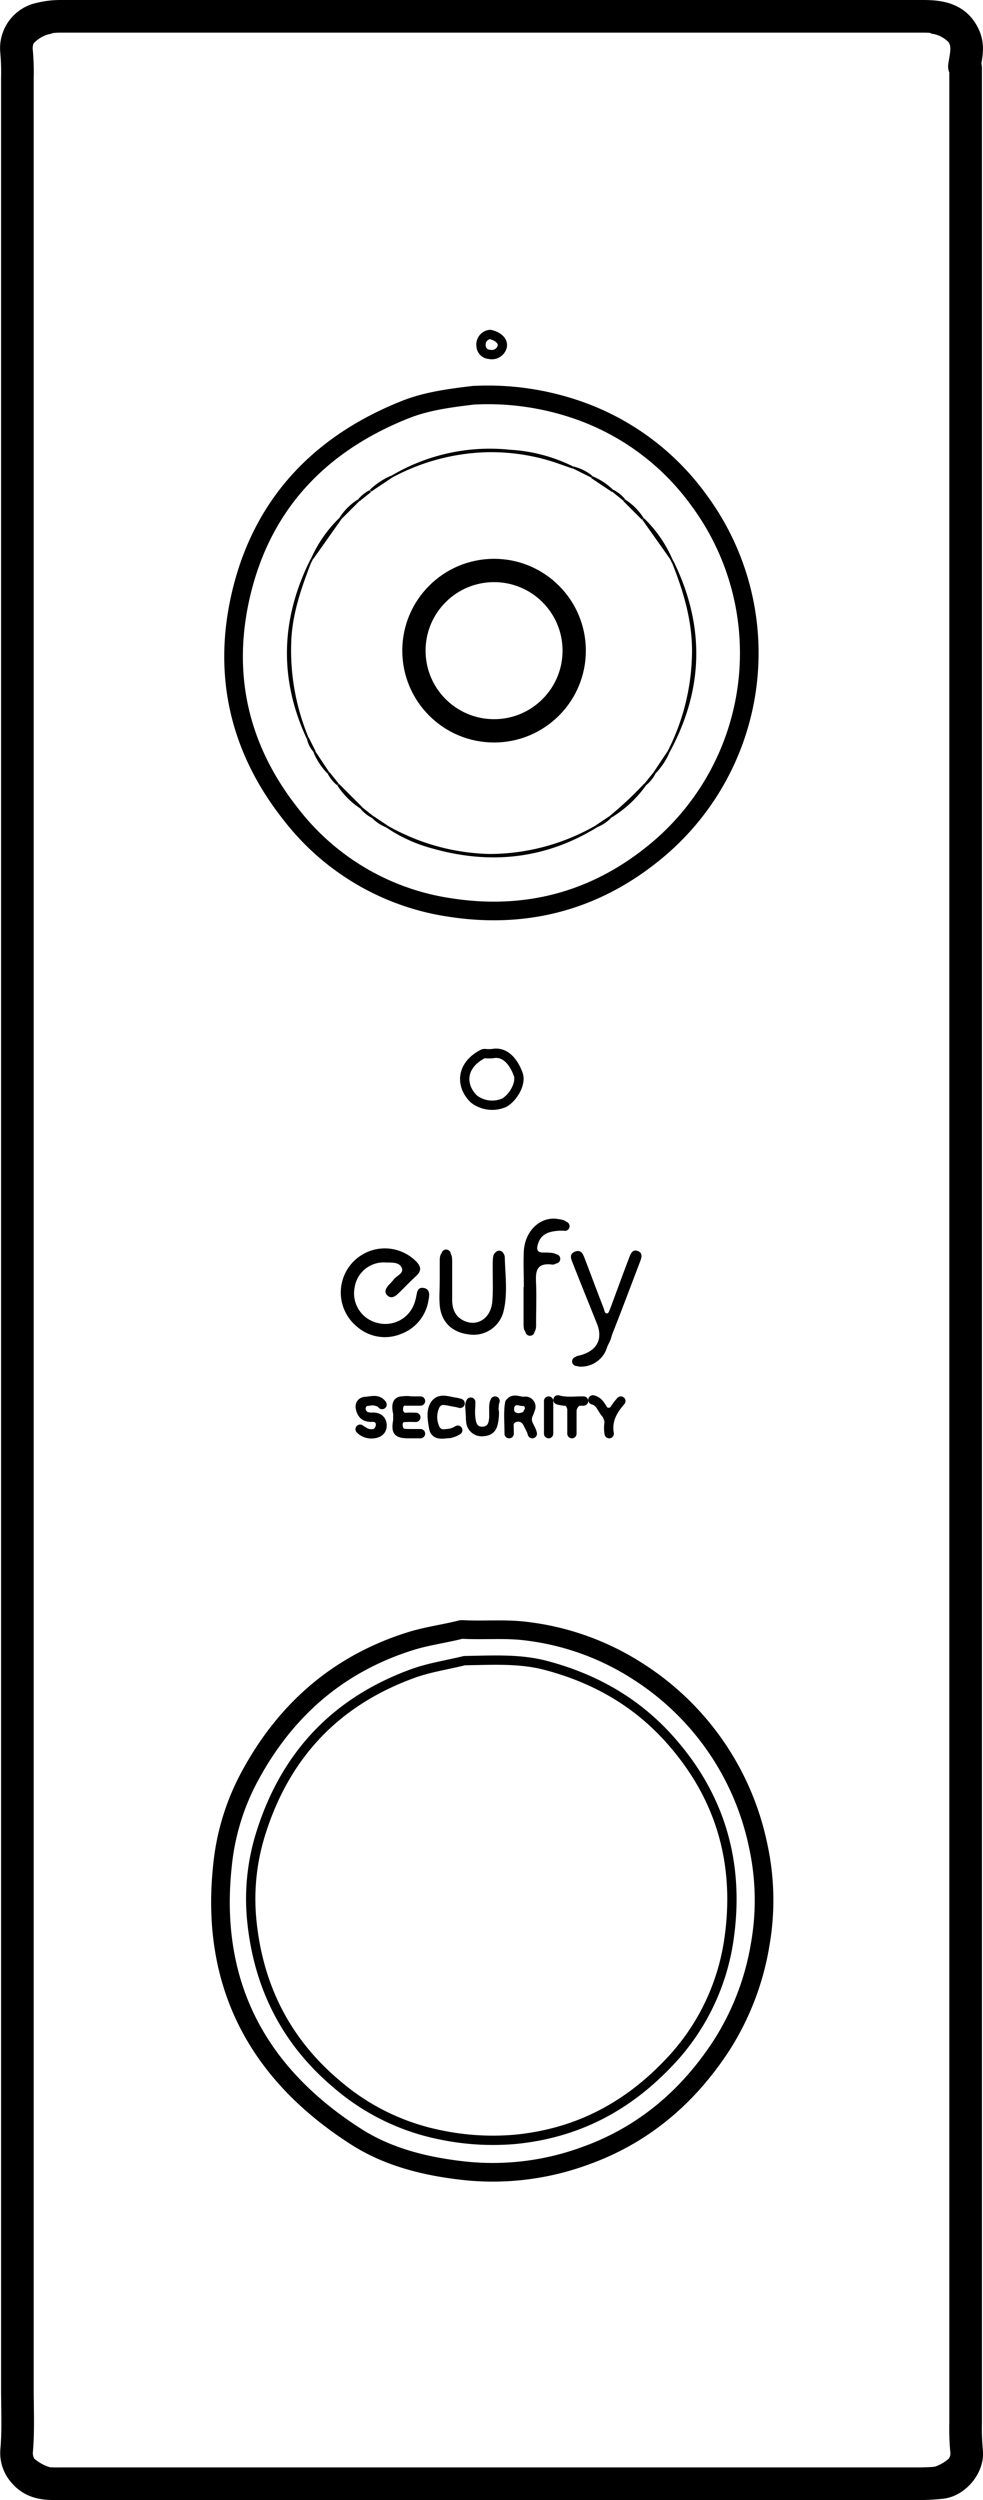<svg height="536.26" viewBox="0 0 210.98 536.26" width="210.98" xmlns="http://www.w3.org/2000/svg"><g transform="translate(-2.62 -.87)"><path d="m208.79 7a7.79 7.79 0 0 1 1.86 5.3v3.49 509.21c0 5.92-2.66 8.77-8.53 9.12-.92.06-1.84 0-2.75 0h-182.48c-1 0-2 0-3 0-5.6-.42-8.23-3.23-8.3-8.85 0-1.25 0-2.5 0-3.75v-508.25c0-2.3.23-4.5 1.86-6.3l.37.32a8 8 0 0 0 -1.11 3c0 .31 0 .82.14.9.36.18.52-.25.68-.51a9.43 9.43 0 0 1 2.78-2.74c.87-.63 3.13-.46 2.35-2.09s-2.28-.16-3.44.28a4.64 4.64 0 0 0 -.44.23l-.32-.36c1.85-1.78 4.15-1.94 6.54-1.94h186.26c2.37 0 4.67.16 6.52 1.9-.11.13-.22.25-.32.38a3.81 3.81 0 0 0 -.45-.23c-1.16-.44-2.63-1.8-3.48-.24s1.66 1.19 2.07 2.25a5.68 5.68 0 0 0 -4.6 1c-3 2-6.63 2-10.09 2.35-3 .29-2 2.43-2.18 4.09-.16 2 1.2 2 2.63 2a54.12 54.12 0 0 0 16.75-2c-.75 1.2-2.08 1.26-3.26 1.6-4.46 1.29-9.09.87-13.64 1.29-2 .19-2.68.9-2.51 2.77.07.75 0 1.5 0 2.25v491.27a16.51 16.51 0 0 1 0 2c-.27 2.2.68 2.87 2.85 2.89 5.24 0 10.52.12 15.52 2 1.7.64 2.08.21 2-1.38-.05-.67 0-1.33 0-2v-497.96c0-.91 0-1.83 0-2.75a1.89 1.89 0 0 0 -.87-1.92c1.32-1.8.71-3.46-.44-5-.63-.86-1.38-1.63-2.08-2.45 1 0 1.56.76 2.24 1.34s.9 2 1.48 1.6.07-1.64-.29-2.47c-.2-.44-.43-.88-.65-1.32zm-200.7 8.62c-1.42 1-.85 2.42-.85 3.67q0 249.84 0 499.69v2c0 .86.34 1.25 1.24.89 5.38-2.16 11.07-2.15 16.72-2.28 1.7 0 2.49-.62 2.34-2.35-.05-.67 0-1.34 0-2v-492.19c0-.67-.05-1.34 0-2 .12-1.64-.49-2.46-2.26-2.47a64.43 64.43 0 0 1 -7.22-.39c-3.41-.42-7-.13-9.93-2.55a52.51 52.51 0 0 0 15.77 2c3.66-.06 3.75-.16 3.67-3.78 0-1.65-.8-2.13-2.25-2.31-4.11-.55-8.32-.55-11.79-3.5a1.47 1.47 0 0 0 -.95-.17c-3.42.21-6 4.65-4.49 7.74zm20.12 253.26v246.71c0 4 0 4 3.94 4h152c3.89 0 3.9 0 3.9-4v-492.97c0-4 0-4-3.95-4q-76 0-152 0c-.5 0-1 0-1.5 0-1.66-.12-2.53.53-2.4 2.3.06.91 0 1.83 0 2.75zm80-264.15q-45.6 0-91.19 0c-1 0-2.68-.68-3 .86s.76 2.66 2.19 3.26a23.66 23.66 0 0 0 2.79.98 37 37 0 0 0 9.67.81h158.9c1.75 0 3.5 0 5.25-.12a23.11 23.11 0 0 0 6.57-1.37c1.61-.57 3.07-1.65 2.81-3.37-.28-1.88-2.19-1-3.35-1q-45.3-.08-90.65-.05zm-.06 521.81h76 2.5a1.36 1.36 0 0 0 1.35-1.24c1-3.66-.07-5.08-3.79-5.08h-152.21c-.75 0-1.5 0-2.25 0a1.43 1.43 0 0 0 -1.4.84c-1.34 2.88.2 5.43 3.32 5.43zm0 6.55q45.6 0 91.21 0c1 0 2.47.61 2.79-.79s-.69-2.35-1.89-2.95a10.93 10.93 0 0 0 -2.32-.9 38.19 38.19 0 0 0 -8.89-1.18q-81 0-161.92 0a28.79 28.79 0 0 0 -10.54 1.73c-1.49.59-2.86 1.67-2.47 3.31.33 1.42 2 .73 3.07.73q45.48.08 90.96.05zm-.31-515.48h52 25.24c.95 0 2.23.39 2.69-.74a6 6 0 0 0 0-4.39c-.5-1.26-1.89-.79-2.91-.79q-18.61 0-37.23 0-58 0-115.93 0c-2.16 0-3.63.09-3.56 3 .05 2.51 1 3 3.26 3q38.21-.14 76.44-.08zm-80.32 506.24c0-3.61-.27-3.85-3.54-3.52-1.9.19-3.8.32-5.71.36a27.93 27.93 0 0 0 -8.08 1.3c-3.19 1-3.67 2.67-1.78 5.46 1.42 2.08 4.16 3.46 5.43 2.42 3.18-2.62 7-2.87 10.8-3.2 2.22-.19 3.36-.77 2.88-2.82zm161.19-.26c-.45 2.08.5 2.91 3 3.1 3.67.27 7.51.5 10.54 3.16.66.59 1.41.33 2.13.14 2.29-.6 4.72-3.43 4.43-5.46-.32-2.29-2.46-2.4-4.15-2.92-4.19-1.28-8.58-.71-12.86-1.29-2.74-.38-3.07.02-3.09 3.27zm15.86 9.34c2 .08 5-3 5-5.16a4.58 4.58 0 0 0 -.12-.71c-.19.09-.48.12-.57.27a8.28 8.28 0 0 1 -4.79 3.69 1 1 0 0 0 -.65 1.18 1 1 0 0 0 1.13.73zm-197.88-5.26a6.49 6.49 0 0 0 4.39 5.16c.67.15 1.39.26 1.7-.54s-.31-1.22-1-1.44a7.62 7.62 0 0 1 -4.24-3.23 3.39 3.39 0 0 0 -.69-.61z" fill="none"/><path d="m208.28 6.46.51.51-.37.32-.47-.5z"/><path d="m7.45 7 .55-.54c.11.11.22.22.32.34l-.45.5z"/><path d="m207.78 6 .5.5-.32.33-.5-.45c.1-.17.21-.29.32-.38z"/><path d="m8 6.46.46-.46.32.37-.5.46c-.1-.15-.21-.26-.28-.37z"/><path d="m108.19 197.25a56.32 56.32 0 1 1 56.27-56.33 56.14 56.14 0 0 1 -56.27 56.33zm-.2-2.19a54.18 54.18 0 1 0 -54.12-53.95 53.79 53.79 0 0 0 54.13 53.95z"/><path d="m108.08 349.51c31.85-.59 59.28 26.08 59.17 59a59.13 59.13 0 1 1 -118.25-.2c-.06-32.78 27.31-59.31 59.08-58.8zm.07 1.66a57.13 57.13 0 0 0 -57.45 56.95c-.05 32 25.5 57.88 57.15 57.91a57.43 57.43 0 1 0 .3-114.86z"/><path d="m85.21 271.65a6.3 6.3 0 0 0 -6.47 5.35 6.51 6.51 0 0 0 4.88 7.62 6.59 6.59 0 0 0 7.69-3.59 9 9 0 0 0 .61-1.9c.22-1 .24-2.25 1.66-2s1.21 1.64 1 2.66a9.18 9.18 0 0 1 -5.9 7.2 9.08 9.08 0 0 1 -9.4-1.53 9.46 9.46 0 1 1 12.53-14.15c1.22 1.18 1.37 2.13.06 3.31s-2.59 2.59-3.93 3.84c-.64.59-1.45 1-2.21.24s-.23-1.54.32-2.2a13 13 0 0 0 1-1.1c.61-.91 2.39-1.4 1.77-2.66s-2.28-1.02-3.61-1.09z"/><path d="m127 294a1.22 1.22 0 0 1 -1.13-1c-.22-1.14.74-1.27 1.55-1.51 3.35-1 4.61-3.45 3.35-6.62-1.69-4.25-3.42-8.48-5.09-12.73-.37-1-1.11-2.21.34-2.8s1.82.76 2.2 1.74c1.34 3.49 2.63 7 4 10.49.15.42.16 1.11.77 1 .23 0 .44-.64.59-1 1.34-3.58 2.64-7.17 4-10.74.35-.91.72-2.14 2-1.6 1.12.47.69 1.54.36 2.4-2.31 6.06-4.58 12.13-7 18.15a5.85 5.85 0 0 1 -5.94 4.22z"/><path d="m97 276c0-1.49 0-3 0-4.49 0-1 0-2.21 1.43-2.16 1.2.05 1.23 1.18 1.24 2.1v8.23c0 1.95.65 3.61 2.55 4.49 2.88 1.32 5.75-.54 6.06-4.11.21-2.48.07-5 .09-7.48 0-.66 0-1.33.07-2s.44-1.3 1.24-1.3a1.27 1.27 0 0 1 1.28 1.29c.1 3.89.67 7.84-.29 11.66a6.61 6.61 0 0 1 -7.47 4.85c-3.65-.45-5.93-2.73-6.21-6.35-.13-1.57 0-3.16 0-4.74z"/><path d="m115.05 276.94c0-2.58-.13-5.17 0-7.74.27-4.48 3.71-7.56 7.48-6.84.87.16 2 .25 1.91 1.5s-1.18.91-2 1c-1.9.16-3.62.59-4.32 2.72-.4 1.2-.3 2 1.2 1.95.5 0 1 0 1.5.05.78.07 1.57.25 1.64 1.19a1.24 1.24 0 0 1 -1.48 1.32c-3.48-.38-3.4 1.81-3.3 4.23.11 2.74 0 5.49 0 8.24 0 1 .12 2.28-1.26 2.31-1.55 0-1.42-1.35-1.43-2.41 0-2.5 0-5 0-7.49z"/><path d="m111 304.7a6.68 6.68 0 0 1 0-1c.16-1.06-.52-2.58 1-3a5.09 5.09 0 0 1 4.54.52c1.22.92 1 2.12.42 3.35-.5 1 .18 1.91.5 2.83.18.52.63 1.15-.13 1.51s-1.1-.16-1.42-.68c-.22-.35-.4-.73-.6-1.09-.37-.65-.7-1.42-1.61-1.32-1.06.1-.89 1-1 1.72s-.13 1.28-.92 1.22-.76-.76-.78-1.34c0-.91 0-1.82 0-2.73zm3.08-.75c.6-.07 1.22-.23 1.19-1s-.73-.77-1.3-.75-1 .19-1 .8c-.11.83.47.94 1.1 1z"/><path d="m87 304.76c0-4.15 1-4.95 5.07-4.21.49.08 1.09.09 1.14.71s-.52.72-1 .85c-1.06.29-2.9-.56-3.07.79-.22 1.76 1.77.76 2.69 1.23.32.16.6.34.54.7a.79.79 0 0 1 -.46.53 6 6 0 0 1 -1.21.25c-.69.13-1.72-.11-1.66 1s1.06.82 1.77.89c.42 0 .84 0 1.25.05s1.11 0 1.15.69c0 .81-.68.79-1.24.88-4.03.69-4.97-.12-4.97-4.36z"/><path d="m82.7 300.51a8.82 8.82 0 0 1 1.55.29c.67.22 1.27.73 1 1.49-.31.94-1 .49-1.65.26a5.08 5.08 0 0 0 -1.44-.31c-.51 0-1 .15-1.07.78s.38.74.78.86c.64.19 1.31.25 1.94.46a2.22 2.22 0 0 1 1.7 2.45 2.3 2.3 0 0 1 -2 2.21 5.13 5.13 0 0 1 -2.72-.1c-.8-.27-1.77-.66-1.35-1.7s1.19-.48 1.87-.07 1.59.6 1.9-.3c.4-1.15-.75-1.06-1.4-1.21-1.78-.4-2.93-1.34-2.62-3.28.28-1.71 1.72-1.8 3.51-1.83z"/><path d="m109.72 303.59a11.86 11.86 0 0 1 -.11 1.86c-.37 1.86-1.31 3.38-3.36 3.44s-3.06-1.39-3.55-3.24a1.41 1.41 0 0 1 -.09-.49c.15-1.48-.79-4 .8-4.17 1.92-.2.91 2.28 1.18 3.58.21 1.06.12 2.38 1.64 2.31 1.31-.07 1.32-1.27 1.4-2.27 0-.33 0-.67 0-1 .15-1-.33-2.7 1-2.7 1.74 0 .72 1.83 1.09 2.68z"/><path d="m98.45 300.5a5.57 5.57 0 0 1 1 .09c.7.18 1.69.34 1.53 1.26s-1 .64-1.67.49c-.89-.2-2-.47-2.44.54a4.78 4.78 0 0 0 0 3.87c.46 1.08 1.51.75 2.4.53.57-.14 1.25-.37 1.48.36.27.88-.56 1.09-1.15 1.31-2.71 1.05-4.95-.51-5-3.47-.19-3.92.62-5 3.85-4.98z"/><path d="m108.12 238.22a5.84 5.84 0 1 1 6.06-5.9 5.84 5.84 0 0 1 -6.06 5.9zm0-.67a5.17 5.17 0 1 0 -5.33-5.13 5.4 5.4 0 0 0 5.3 5.13z"/><path d="m133.4 308.78a.83.83 0 0 1 -.86-1c.2-2.18-.89-3.82-2.13-5.42-.34-.46-.8-1.08-.17-1.53s1.31.08 1.63.66c1 1.89 1.91 1.66 2.86-.06.34-.6 1-1.14 1.65-.68.81.56.07 1.22-.28 1.68-1.18 1.55-2.16 3.14-1.94 5.22a.93.93 0 0 1 -.76 1.13z"/><path d="m125.4 300.47a16.52 16.52 0 0 1 2.33.19c.76.17 1 1 .29 1.18-2.34.72-1.61 2.56-1.73 4.1-.05.67 0 1.33-.09 2a.79.79 0 0 1 -.77.82.78.78 0 0 1 -.8-.79c-.06-1.07-.06-2.15-.1-3.23a3.64 3.64 0 0 0 -.38-2.17c-.43-.6-2-.42-1.43-1.56.52-1.01 1.85-.27 2.68-.54z"/><path d="m121.18 304.79v2.72c0 .59-.12 1.24-.89 1.23s-.77-.57-.77-1.08q0-2.84 0-5.67c0-.49.11-1.08.73-1.11.79-.05.88.63.91 1.2v2.71z"/><path d="m109.77 73c1.18 1.2 1.3 2.5 0 3.63a2.42 2.42 0 0 1 -3.37 0c-1.27-1.12-1.15-2.43 0-3.63l.31.35c-.51 1-.81 2 .31 2.83a1.65 1.65 0 0 0 2.06 0c1.12-.81.82-1.82.31-2.84z"/><path d="m106.47 73a2.19 2.19 0 0 1 3.3 0l-.31.34h-2.68z"/><path d="m130.77 178.32c-11 6.76-22.79 8.06-35.16 4.59a32.6 32.6 0 0 1 -10.14-4.59l.3-.38a46.35 46.35 0 0 0 21.85 6.1 45.84 45.84 0 0 0 22.85-6.11z"/><path d="m147.3 121.49q10 20.65-1 40.79l-.37-.3a47.72 47.72 0 0 0 5.22-21.87c-.08-6.48-1.88-12.45-4.22-18.35z"/><path d="m86.47 103a41.39 41.39 0 0 1 25.63-5.66 34.76 34.76 0 0 1 13.66 3.65c-.09.13-.18.25-.26.38l-2.35-.82a43.78 43.78 0 0 0 -16.15-2.68 45.34 45.34 0 0 0 -20.26 5.46c-.07-.13-.17-.26-.27-.33z"/><path d="m68.43 159.27c-5.87-12.68-5.55-25.27.51-37.78l.37.27c-2 5.2-3.82 10.42-4.15 16.08a48.68 48.68 0 0 0 3.65 21.16z"/><path d="m69.46 120.51a27.65 27.65 0 0 1 6-8.54l.39.32-6 8.49z"/><path d="m140.81 112a27.37 27.37 0 0 1 6 8.54l-.35.26q-3-4.24-6-8.48z"/><path d="m141.3 169.28a25 25 0 0 1 -7.53 7c-.11-.12-.21-.25-.31-.37a79.19 79.19 0 0 0 7.46-7z"/><path d="m80 174.31a16.87 16.87 0 0 1 -5-5l.38-.31 5 5z"/><path d="m136.77 108a12.82 12.82 0 0 1 4 4l-.39.32-4-4c.19-.12.29-.24.39-.32z"/><path d="m75.43 112a12.92 12.92 0 0 1 4-4l.3.38-4 4z"/><path d="m146.3 162.28a15.16 15.16 0 0 1 -3 4.51l-.38-.31 3-4.5z"/><path d="m72.92 166.79a14.38 14.38 0 0 1 -3-4.53c.12-.09.24-.18.35-.28l3 4.5z"/><path d="m129.75 103a14.1 14.1 0 0 1 4.53 3l-.31.39-4.5-3z"/><path d="m82 105.93a15.13 15.13 0 0 1 4.51-3l.29.37-4.49 3z"/><path d="m125.76 100.94a10.22 10.22 0 0 1 4 2l-.28.35-4-2z"/><path d="m85.47 178.32a8.86 8.86 0 0 1 -3-2l.32-.39 3 2z"/><path d="m133.77 176.3a8.46 8.46 0 0 1 -3 2l-.3-.39 3-2c.09.14.19.27.3.39z"/><path d="m82.46 176.32a7.94 7.94 0 0 1 -2.49-2l.3-.37 2.51 2z"/><path d="m143.31 166.79a7.83 7.83 0 0 1 -2 2.49l-.38-.31 2-2.49z"/><path d="m70 162.26a6.43 6.43 0 0 1 -1.53-3l.38-.26c.5 1 1 2 1.51 3z"/><path d="m134.28 105.93a7.86 7.86 0 0 1 2.49 2c-.1.13-.2.25-.31.37l-2.49-2z"/><path d="m79.47 108a7.7 7.7 0 0 1 2.49-2l.31.39-2.49 2z"/><path d="m74.94 169.28a7.83 7.83 0 0 1 -2-2.49l.39-.31 2 2.49z"/><path d="m146.78 120.51.52 1-.37.26c-.17-.32-.33-.65-.5-1z"/><path d="m68.94 121.49.52-1 .35.27-.5 1z"/><path d="m209.87 15.38v505.25a50.45 50.45 0 0 0 .21 6c.36 3-2.47 6.41-5.46 6.72a46.38 46.38 0 0 1 -5 .26q-91.87 0-183.75 0c-2.88 0-5.81.19-8.06-2.43a6.1 6.1 0 0 1 -1.63-4.54c.4-4.51.17-9 .17-13.51q0-247.75 0-495.5a50.2 50.2 0 0 0 -.2-6 6.45 6.45 0 0 1 5.21-6.75 17.9 17.9 0 0 1 4.25-.51h185c3.72 0 7.26.46 9 4.49.9 2.09.31 4.17 0 6.25" fill="none" stroke="#000" stroke-linecap="round" stroke-linejoin="round" stroke-width="7"/><path d="m98.37 269.88v10a5.75 5.75 0 0 0 5.49 6 5.84 5.84 0 0 0 6-5.75c.1-3.33 0-6.67-.1-10" fill="none" stroke="#000" stroke-linecap="round" stroke-linejoin="round" stroke-width="2"/><path d="m90.87 272.38a8.08 8.08 0 0 0 -13.25 8.5c1.22 3.35 5 5.94 8.25 5.48 4.57-.65 7.16-3.57 7.5-8" fill="none" stroke="#000" stroke-linecap="round" stroke-linejoin="round" stroke-width="2"/><path d="m101.37 301.88a8.56 8.56 0 0 0 -1-.24c-1.54-.19-3.39-1.07-4.42.54-.91 1.41-.52 3.34-.25 4.94.32 1.84 2.14 1.25 3.42 1.22a5.29 5.29 0 0 0 1.75-.71" fill="none" stroke="#000" stroke-linecap="round" stroke-linejoin="round" stroke-width="2"/><path d="m123.87 263.88c-5-1-7.28 1.5-7.35 6.75s0 10.5-.15 15.75" fill="none" stroke="#000" stroke-linecap="round" stroke-linejoin="round" stroke-width="2"/><path d="m126.62 270.63c2 4.85 3.39 9.91 6 14.52 1.06 1.9-.38 3.61-1.24 5.22s-2.3 2.84-4.47 2.28c-.14 0-.33.15-.5.23" fill="none" stroke="#000" stroke-linecap="round" stroke-linejoin="round" stroke-width="2"/><path d="m138.87 270.63c-1.79 4.88-3.15 9.94-5.75 14.5" fill="none" stroke="#000" stroke-linecap="round" stroke-linejoin="round" stroke-width="2"/><path d="m84.62 302.13c-.94-1.33-2.33-.71-3.5-.67-.5 0-1.48.34-1.09 1.7.45 1.56 1.42 1.73 2.59 1.69s2 .56 2 1.78-.93 1.74-2.21 1.79a3.4 3.4 0 0 1 -2.5-1" fill="none" stroke="#000" stroke-linecap="round" stroke-linejoin="round" stroke-width="2"/><path d="m116.87 308.38c-.36-1.65-2.18-3-.56-5.05a1.18 1.18 0 0 0 -1.18-1.88c-1.11.11-3-1.15-3.23 1.18-.16 1.91 0 3.83 0 5.75" fill="none" stroke="#000" stroke-linecap="round" stroke-linejoin="round" stroke-width="2"/><path d="m209.62 525.38a10.4 10.4 0 0 1 -6.75 5.75" fill="none" stroke="#000" stroke-linecap="round" stroke-linejoin="round" stroke-width="2"/><path d="m6.62 525.38a10.4 10.4 0 0 0 6.75 5.75" fill="none" stroke="#000" stroke-linecap="round" stroke-linejoin="round" stroke-width="2"/><path d="m13.37 7.13c-3.26.59-5 3-6.75 5.5" fill="none" stroke="#000" stroke-linecap="round" stroke-linejoin="round" stroke-width="2"/><path d="m88.12 304.88c-.61 3.23-.4 3.5 2.75 3.5h2" fill="none" stroke="#000" stroke-linecap="round" stroke-linejoin="round" stroke-width="2"/><path d="m108.87 301.38c-.53 1.31-.08 2.67-.26 4s-.49 2.43-2.24 2.54a2.35 2.35 0 0 1 -2.71-2.3 26.53 26.53 0 0 1 0-4" fill="none" stroke="#000" stroke-linecap="round" stroke-linejoin="round" stroke-width="2"/><path d="m209.62 12.63c-1.71-2.49-3.43-5-6.75-5.5" fill="none" stroke="#000" stroke-linecap="round" stroke-linejoin="round" stroke-width="2"/><path d="m92.87 301.38h-3c-1.05 0-2.13-.27-2.05 1.5.08 1.47.57 2.13 2.05 2 .66-.05 1.33 0 2 0" fill="none" stroke="#000" stroke-linecap="round" stroke-linejoin="round" stroke-width="2"/><path d="m120.37 301.38v7" fill="none" stroke="#000" stroke-linecap="round" stroke-linejoin="round" stroke-width="2"/><path d="m125.37 301.88v6.5" fill="none" stroke="#000" stroke-linecap="round" stroke-linejoin="round" stroke-width="2"/><path d="m129.87 301.13c1.9.44 2 2.71 3.5 3.5" fill="none" stroke="#000" stroke-linecap="round" stroke-linejoin="round" stroke-width="2"/><path d="m117.12 270.88h4.75" fill="none" stroke="#000" stroke-linecap="round" stroke-linejoin="round" stroke-width="2"/><path d="m135.87 301.38c-1.76 2-3 4.18-2.5 7" fill="none" stroke="#000" stroke-linecap="round" stroke-linejoin="round" stroke-width="2"/><path d="m122.37 301.13c1.81.53 3.66.22 5.5.25" fill="none" stroke="#000" stroke-linecap="round" stroke-linejoin="round" stroke-width="2"/><path d="m106.37 226.88c-5 2.5-4.9 7-2 9.75a6.45 6.45 0 0 0 6.5.75c2-1.17 3.61-4.17 3-6-1.06-3-3-5-5.47-4.53a8.51 8.51 0 0 1 -1.75 0" fill="none" stroke="#000" stroke-linecap="round" stroke-linejoin="round" stroke-width="2"/><path d="m104.37 85.63c-5 .6-10.08 1.24-14.72 3.08-18.56 7.36-31 20.52-35.43 40.19-3.86 17.14-.08 32.89 10.91 46.72a52.82 52.82 0 0 0 34 19.89c16 2.5 30.69-1.18 43.46-11.4a55.12 55.12 0 0 0 10-76 53.81 53.81 0 0 0 -27.23-19.71 58.74 58.74 0 0 0 -20.74-2.77" fill="none" stroke="#000" stroke-linecap="round" stroke-linejoin="round" stroke-width="4"/><path d="m107.62 72.63a2.18 2.18 0 0 0 -1.74 2.5 1.86 1.86 0 0 0 1.74 1.74 2.31 2.31 0 0 0 2.51-1c.87-1.32-.11-2.76-2.26-3.25" fill="none" stroke="#000" stroke-linecap="round" stroke-linejoin="round" stroke-width="2"/><path d="m101.62 350.38c-3.57.91-7.22 1.37-10.76 2.46-16.07 5-27.55 15.36-35.18 30.07a50.91 50.91 0 0 0 -5.32 18.22c-2.7 25.49 7.67 44.66 28.84 58.13 6.87 4.36 14.88 6.33 23.16 7.23a57.51 57.51 0 0 0 25.74-3.17c12.59-4.47 22.29-12.74 29.52-23.94a57.53 57.53 0 0 0 8.17-21.51 54.78 54.78 0 0 0 -.47-21.23 58.32 58.32 0 0 0 -25.72-37.23 56.45 56.45 0 0 0 -23.47-8.6c-4.77-.68-9.51-.18-14.26-.43" fill="none" stroke="#000" stroke-linecap="round" stroke-linejoin="round" stroke-width="4"/><path d="m102.22 357.08c-3.71.92-7.48 1.46-11.12 2.79-16.65 6.1-27.4 17.68-32.6 34.55a46.72 46.72 0 0 0 -1.81 18.66c1.44 13.92 7.31 25.64 18.12 34.75a48.62 48.62 0 0 0 22.19 10.92 55.27 55.27 0 0 0 16.09 1c13-1.24 23.66-6.7 32.6-15.94a48.1 48.1 0 0 0 13.38-26.95c2.33-16.06-1.64-30.46-12.62-42.8-7.29-8.21-16.35-13.26-26.77-16-5.61-1.46-11.46-1.09-17.23-1" fill="none" stroke="#000" stroke-linecap="round" stroke-linejoin="round" stroke-width="2"/></g><circle cx="106.04" cy="139.56" fill="none" r="17.2" stroke="#000" stroke-linecap="round" stroke-linejoin="round" stroke-width="5"/></svg>